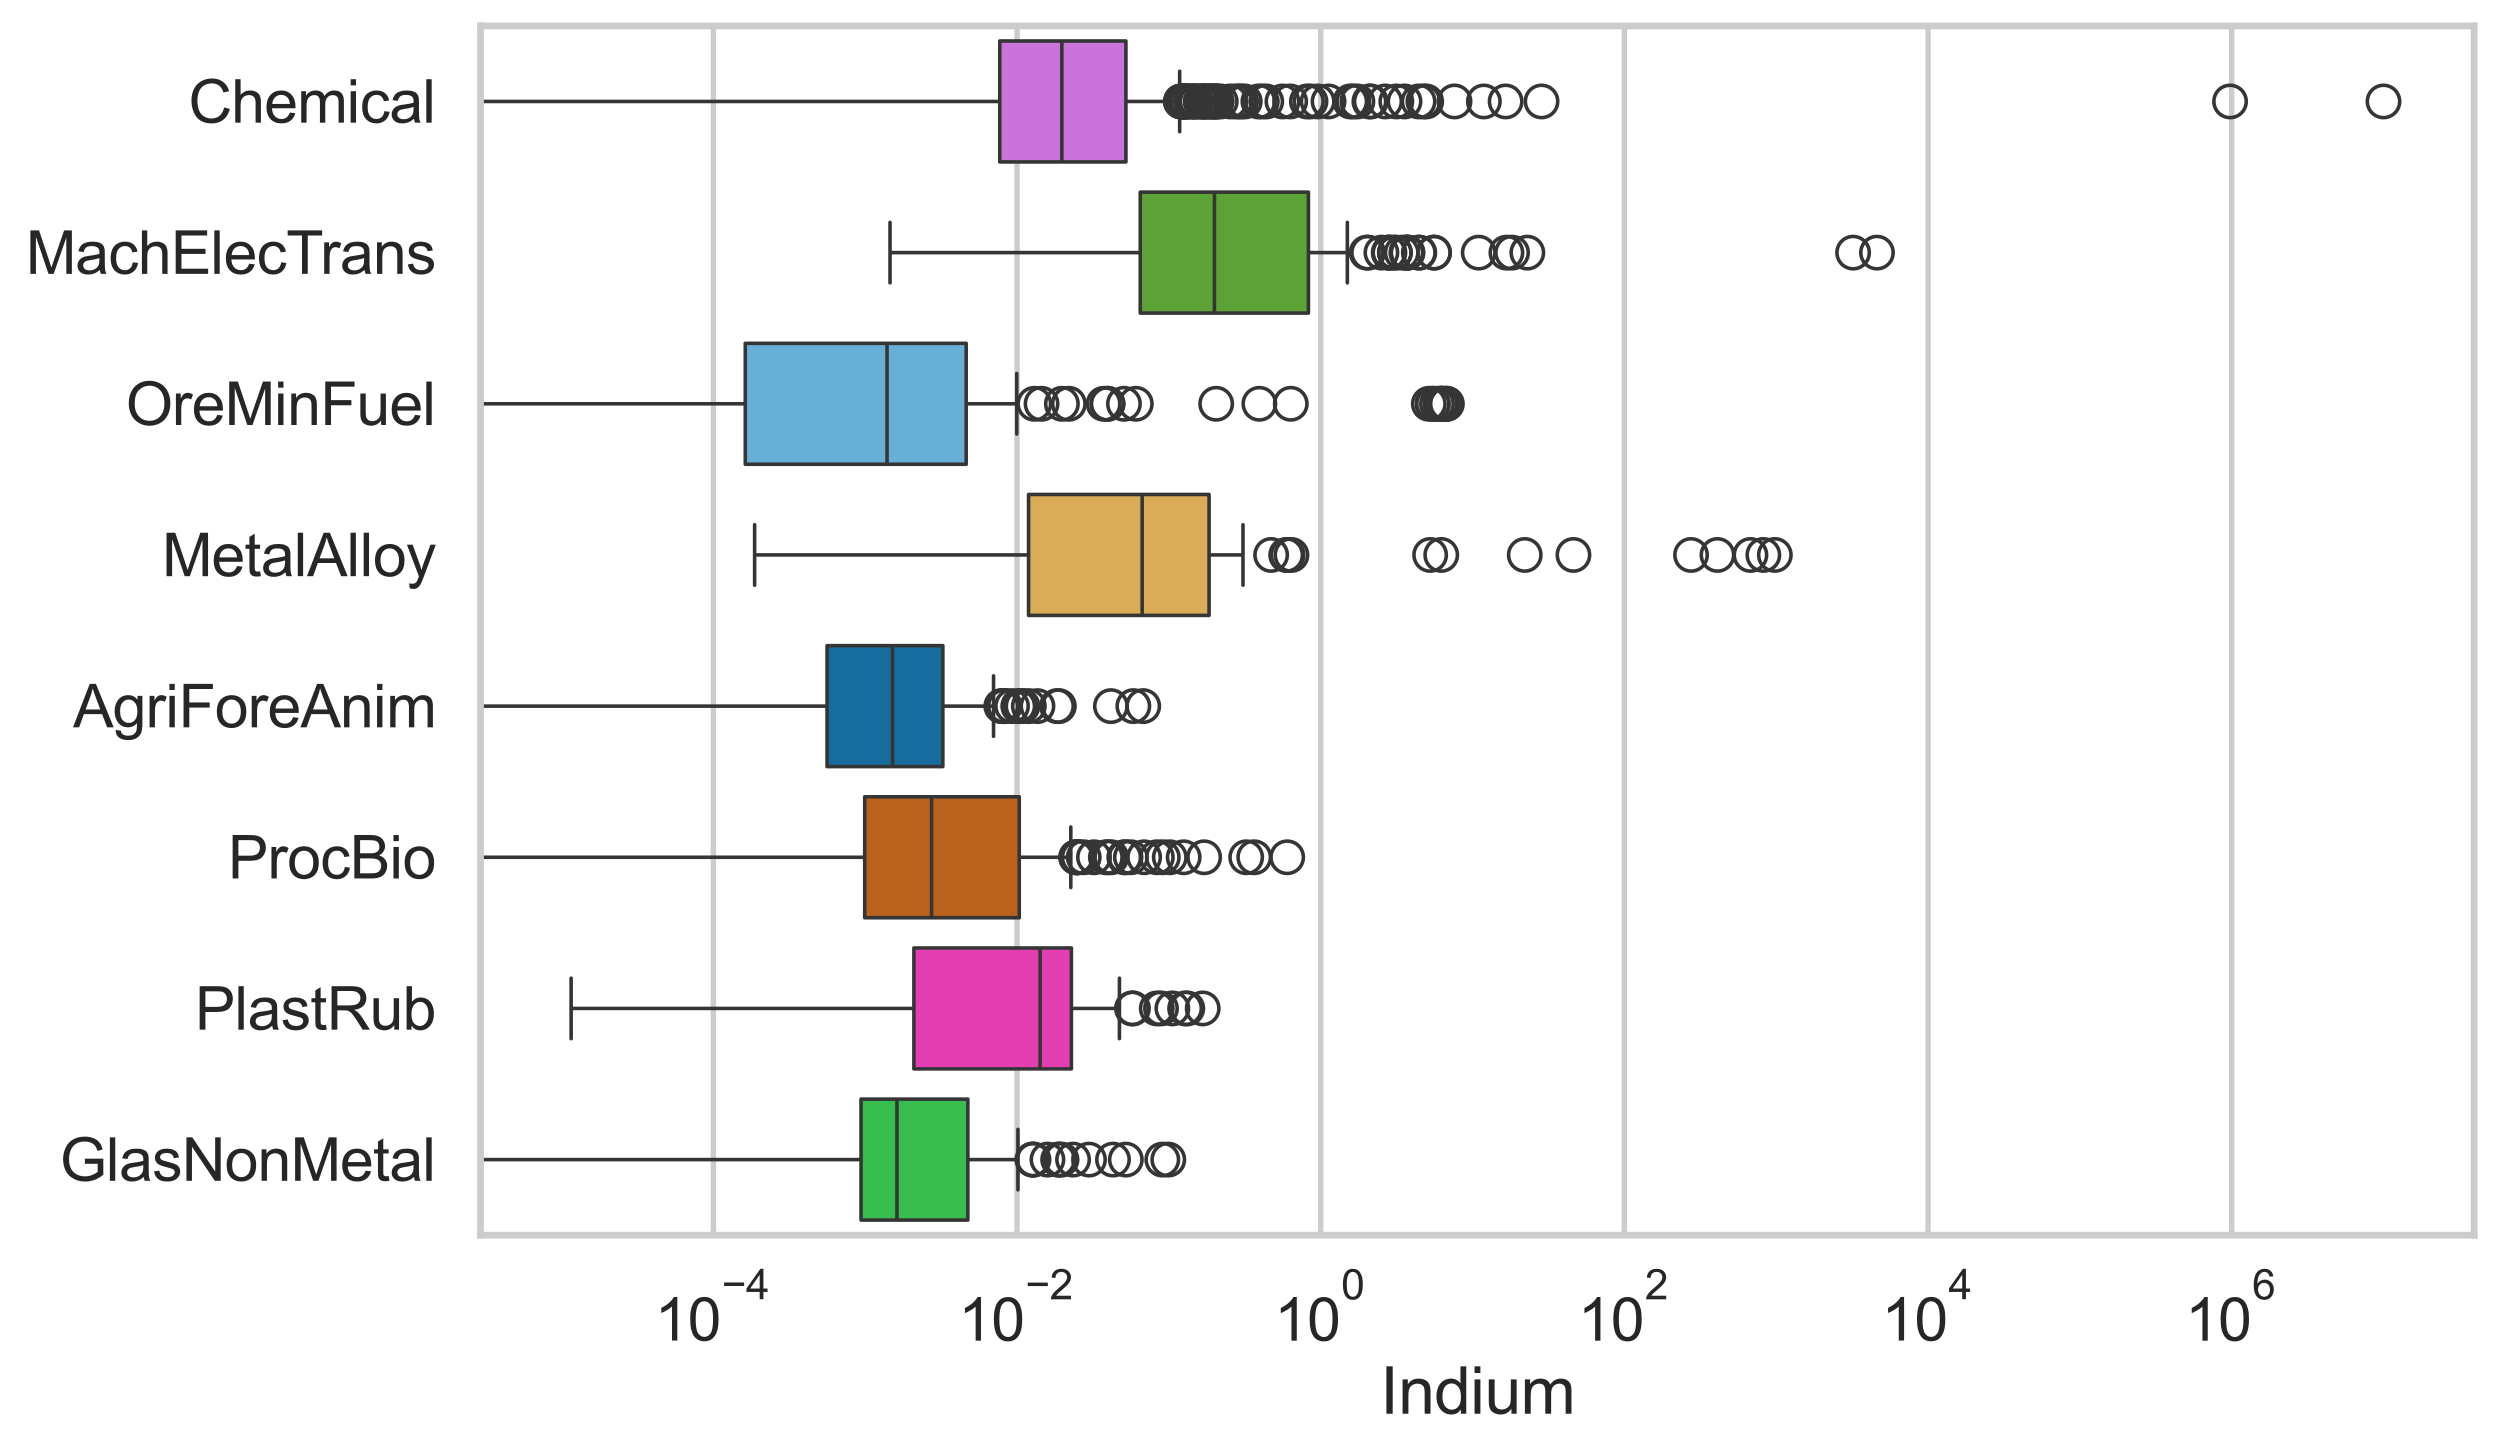 <?xml version="1.0" encoding="utf-8" standalone="no"?>
<!DOCTYPE svg PUBLIC "-//W3C//DTD SVG 1.1//EN"
  "http://www.w3.org/Graphics/SVG/1.1/DTD/svg11.dtd">
<svg xmlns:xlink="http://www.w3.org/1999/xlink" width="695.577pt" height="404.121pt" viewBox="0 0 695.577 404.121" xmlns="http://www.w3.org/2000/svg" version="1.1">
 <defs>
  <style type="text/css">*{stroke-linejoin: round; stroke-linecap: butt}</style>
 </defs>
 <g id="figure_1">
  <g id="patch_1">
   <path d="M 0 404.121 
L 695.577 404.121 
L 695.577 0 
L 0 0 
z
" style="fill: #ffffff"/>
  </g>
  <g id="axes_1">
   <g id="patch_2">
    <path d="M 133.697 343.665 
L 688.377 343.665 
L 688.377 7.2 
L 133.697 7.2 
z
" style="fill: #ffffff"/>
   </g>
   <g id="matplotlib.axis_1">
    <g id="xtick_1">
     <g id="line2d_1">
      <path d="M 198.493 343.665 
L 198.493 7.2 
" clip-path="url(#p3c74c26fa8)" style="fill: none; stroke: #cccccc; stroke-width: 1.5; stroke-linecap: round"/>
     </g>
     <g id="text_1">
      <!-- $\mathdefault{10^{-4}}$ -->
      <g style="fill: #262626" transform="translate(182.158 373.015) scale(0.165 -0.165)">
       <defs>
        <path id="ArialMT-31" d="M 2384 0 
L 1822 0 
L 1822 3584 
Q 1619 3391 1289 3197 
Q 959 3003 697 2906 
L 697 3450 
Q 1169 3672 1522 3987 
Q 1875 4303 2022 4600 
L 2384 4600 
L 2384 0 
z
" transform="scale(0.016)"/>
        <path id="ArialMT-30" d="M 266 2259 
Q 266 3072 433 3567 
Q 600 4063 929 4331 
Q 1259 4600 1759 4600 
Q 2128 4600 2406 4451 
Q 2684 4303 2865 4023 
Q 3047 3744 3150 3342 
Q 3253 2941 3253 2259 
Q 3253 1453 3087 958 
Q 2922 463 2592 192 
Q 2263 -78 1759 -78 
Q 1097 -78 719 397 
Q 266 969 266 2259 
z
M 844 2259 
Q 844 1131 1108 757 
Q 1372 384 1759 384 
Q 2147 384 2411 759 
Q 2675 1134 2675 2259 
Q 2675 3391 2411 3762 
Q 2147 4134 1753 4134 
Q 1366 4134 1134 3806 
Q 844 3388 844 2259 
z
" transform="scale(0.016)"/>
        <path id="ArialMT-2212" d="M 3381 1997 
L 356 1997 
L 356 2522 
L 3381 2522 
L 3381 1997 
z
" transform="scale(0.016)"/>
        <path id="ArialMT-34" d="M 2069 0 
L 2069 1097 
L 81 1097 
L 81 1613 
L 2172 4581 
L 2631 4581 
L 2631 1613 
L 3250 1613 
L 3250 1097 
L 2631 1097 
L 2631 0 
L 2069 0 
z
M 2069 1613 
L 2069 3678 
L 634 1613 
L 2069 1613 
z
" transform="scale(0.016)"/>
       </defs>
       <use xlink:href="#ArialMT-31" transform="translate(0 0.202)"/>
       <use xlink:href="#ArialMT-30" transform="translate(55.615 0.202)"/>
       <use xlink:href="#ArialMT-2212" transform="translate(112.973 69.895) scale(0.7)"/>
       <use xlink:href="#ArialMT-34" transform="translate(153.852 69.895) scale(0.7)"/>
      </g>
     </g>
    </g>
    <g id="xtick_2">
     <g id="line2d_2">
      <path d="M 282.979 343.665 
L 282.979 7.2 
" clip-path="url(#p3c74c26fa8)" style="fill: none; stroke: #cccccc; stroke-width: 1.5; stroke-linecap: round"/>
     </g>
     <g id="text_2">
      <!-- $\mathdefault{10^{-2}}$ -->
      <g style="fill: #262626" transform="translate(266.644 373.18) scale(0.165 -0.165)">
       <defs>
        <path id="ArialMT-32" d="M 3222 541 
L 3222 0 
L 194 0 
Q 188 203 259 391 
Q 375 700 629 1000 
Q 884 1300 1366 1694 
Q 2113 2306 2375 2664 
Q 2638 3022 2638 3341 
Q 2638 3675 2398 3904 
Q 2159 4134 1775 4134 
Q 1369 4134 1125 3890 
Q 881 3647 878 3216 
L 300 3275 
Q 359 3922 746 4261 
Q 1134 4600 1788 4600 
Q 2447 4600 2831 4234 
Q 3216 3869 3216 3328 
Q 3216 3053 3103 2787 
Q 2991 2522 2730 2228 
Q 2469 1934 1863 1422 
Q 1356 997 1212 845 
Q 1069 694 975 541 
L 3222 541 
z
" transform="scale(0.016)"/>
       </defs>
       <use xlink:href="#ArialMT-31" transform="translate(0 0.994)"/>
       <use xlink:href="#ArialMT-30" transform="translate(55.615 0.994)"/>
       <use xlink:href="#ArialMT-2212" transform="translate(112.973 70.688) scale(0.7)"/>
       <use xlink:href="#ArialMT-32" transform="translate(153.852 70.688) scale(0.7)"/>
      </g>
     </g>
    </g>
    <g id="xtick_3">
     <g id="line2d_3">
      <path d="M 367.464 343.665 
L 367.464 7.2 
" clip-path="url(#p3c74c26fa8)" style="fill: none; stroke: #cccccc; stroke-width: 1.5; stroke-linecap: round"/>
     </g>
     <g id="text_3">
      <!-- $\mathdefault{10^{0}}$ -->
      <g style="fill: #262626" transform="translate(354.512 373.18) scale(0.165 -0.165)">
       <use xlink:href="#ArialMT-31" transform="translate(0 0.994)"/>
       <use xlink:href="#ArialMT-30" transform="translate(55.615 0.994)"/>
       <use xlink:href="#ArialMT-30" transform="translate(112.973 70.688) scale(0.7)"/>
      </g>
     </g>
    </g>
    <g id="xtick_4">
     <g id="line2d_4">
      <path d="M 451.95 343.665 
L 451.95 7.2 
" clip-path="url(#p3c74c26fa8)" style="fill: none; stroke: #cccccc; stroke-width: 1.5; stroke-linecap: round"/>
     </g>
     <g id="text_4">
      <!-- $\mathdefault{10^{2}}$ -->
      <g style="fill: #262626" transform="translate(438.997 373.18) scale(0.165 -0.165)">
       <use xlink:href="#ArialMT-31" transform="translate(0 0.994)"/>
       <use xlink:href="#ArialMT-30" transform="translate(55.615 0.994)"/>
       <use xlink:href="#ArialMT-32" transform="translate(112.973 70.688) scale(0.7)"/>
      </g>
     </g>
    </g>
    <g id="xtick_5">
     <g id="line2d_5">
      <path d="M 536.436 343.665 
L 536.436 7.2 
" clip-path="url(#p3c74c26fa8)" style="fill: none; stroke: #cccccc; stroke-width: 1.5; stroke-linecap: round"/>
     </g>
     <g id="text_5">
      <!-- $\mathdefault{10^{4}}$ -->
      <g style="fill: #262626" transform="translate(523.483 373.015) scale(0.165 -0.165)">
       <use xlink:href="#ArialMT-31" transform="translate(0 0.202)"/>
       <use xlink:href="#ArialMT-30" transform="translate(55.615 0.202)"/>
       <use xlink:href="#ArialMT-34" transform="translate(112.973 69.895) scale(0.7)"/>
      </g>
     </g>
    </g>
    <g id="xtick_6">
     <g id="line2d_6">
      <path d="M 620.921 343.665 
L 620.921 7.2 
" clip-path="url(#p3c74c26fa8)" style="fill: none; stroke: #cccccc; stroke-width: 1.5; stroke-linecap: round"/>
     </g>
     <g id="text_6">
      <!-- $\mathdefault{10^{6}}$ -->
      <g style="fill: #262626" transform="translate(607.969 373.18) scale(0.165 -0.165)">
       <defs>
        <path id="ArialMT-36" d="M 3184 3459 
L 2625 3416 
Q 2550 3747 2413 3897 
Q 2184 4138 1850 4138 
Q 1581 4138 1378 3988 
Q 1113 3794 959 3422 
Q 806 3050 800 2363 
Q 1003 2672 1297 2822 
Q 1591 2972 1913 2972 
Q 2475 2972 2870 2558 
Q 3266 2144 3266 1488 
Q 3266 1056 3080 686 
Q 2894 316 2569 119 
Q 2244 -78 1831 -78 
Q 1128 -78 684 439 
Q 241 956 241 2144 
Q 241 3472 731 4075 
Q 1159 4600 1884 4600 
Q 2425 4600 2770 4297 
Q 3116 3994 3184 3459 
z
M 888 1484 
Q 888 1194 1011 928 
Q 1134 663 1356 523 
Q 1578 384 1822 384 
Q 2178 384 2434 671 
Q 2691 959 2691 1453 
Q 2691 1928 2437 2201 
Q 2184 2475 1800 2475 
Q 1419 2475 1153 2201 
Q 888 1928 888 1484 
z
" transform="scale(0.016)"/>
       </defs>
       <use xlink:href="#ArialMT-31" transform="translate(0 0.994)"/>
       <use xlink:href="#ArialMT-30" transform="translate(55.615 0.994)"/>
       <use xlink:href="#ArialMT-36" transform="translate(112.973 70.688) scale(0.7)"/>
      </g>
     </g>
    </g>
    <g id="text_7">
     <!-- Indium -->
     <g style="fill: #262626" transform="translate(384.026 393.344) scale(0.18 -0.18)">
      <defs>
       <path id="ArialMT-49" d="M 597 0 
L 597 4581 
L 1203 4581 
L 1203 0 
L 597 0 
z
" transform="scale(0.016)"/>
       <path id="ArialMT-6e" d="M 422 0 
L 422 3319 
L 928 3319 
L 928 2847 
Q 1294 3394 1984 3394 
Q 2284 3394 2536 3286 
Q 2788 3178 2913 3003 
Q 3038 2828 3088 2588 
Q 3119 2431 3119 2041 
L 3119 0 
L 2556 0 
L 2556 2019 
Q 2556 2363 2490 2533 
Q 2425 2703 2258 2804 
Q 2091 2906 1866 2906 
Q 1506 2906 1245 2678 
Q 984 2450 984 1813 
L 984 0 
L 422 0 
z
" transform="scale(0.016)"/>
       <path id="ArialMT-64" d="M 2575 0 
L 2575 419 
Q 2259 -75 1647 -75 
Q 1250 -75 917 144 
Q 584 363 401 755 
Q 219 1147 219 1656 
Q 219 2153 384 2558 
Q 550 2963 881 3178 
Q 1213 3394 1622 3394 
Q 1922 3394 2156 3267 
Q 2391 3141 2538 2938 
L 2538 4581 
L 3097 4581 
L 3097 0 
L 2575 0 
z
M 797 1656 
Q 797 1019 1065 703 
Q 1334 388 1700 388 
Q 2069 388 2326 689 
Q 2584 991 2584 1609 
Q 2584 2291 2321 2609 
Q 2059 2928 1675 2928 
Q 1300 2928 1048 2622 
Q 797 2316 797 1656 
z
" transform="scale(0.016)"/>
       <path id="ArialMT-69" d="M 425 3934 
L 425 4581 
L 988 4581 
L 988 3934 
L 425 3934 
z
M 425 0 
L 425 3319 
L 988 3319 
L 988 0 
L 425 0 
z
" transform="scale(0.016)"/>
       <path id="ArialMT-75" d="M 2597 0 
L 2597 488 
Q 2209 -75 1544 -75 
Q 1250 -75 995 37 
Q 741 150 617 320 
Q 494 491 444 738 
Q 409 903 409 1263 
L 409 3319 
L 972 3319 
L 972 1478 
Q 972 1038 1006 884 
Q 1059 663 1231 536 
Q 1403 409 1656 409 
Q 1909 409 2131 539 
Q 2353 669 2445 892 
Q 2538 1116 2538 1541 
L 2538 3319 
L 3100 3319 
L 3100 0 
L 2597 0 
z
" transform="scale(0.016)"/>
       <path id="ArialMT-6d" d="M 422 0 
L 422 3319 
L 925 3319 
L 925 2853 
Q 1081 3097 1340 3245 
Q 1600 3394 1931 3394 
Q 2300 3394 2536 3241 
Q 2772 3088 2869 2813 
Q 3263 3394 3894 3394 
Q 4388 3394 4653 3120 
Q 4919 2847 4919 2278 
L 4919 0 
L 4359 0 
L 4359 2091 
Q 4359 2428 4304 2576 
Q 4250 2725 4106 2815 
Q 3963 2906 3769 2906 
Q 3419 2906 3187 2673 
Q 2956 2441 2956 1928 
L 2956 0 
L 2394 0 
L 2394 2156 
Q 2394 2531 2256 2718 
Q 2119 2906 1806 2906 
Q 1569 2906 1367 2781 
Q 1166 2656 1075 2415 
Q 984 2175 984 1722 
L 984 0 
L 422 0 
z
" transform="scale(0.016)"/>
      </defs>
      <use xlink:href="#ArialMT-49"/>
      <use xlink:href="#ArialMT-6e" transform="translate(27.783 0)"/>
      <use xlink:href="#ArialMT-64" transform="translate(83.398 0)"/>
      <use xlink:href="#ArialMT-69" transform="translate(139.014 0)"/>
      <use xlink:href="#ArialMT-75" transform="translate(161.23 0)"/>
      <use xlink:href="#ArialMT-6d" transform="translate(216.846 0)"/>
     </g>
    </g>
   </g>
   <g id="matplotlib.axis_2">
    <g id="ytick_1">
     <g id="text_8">
      <!-- Chemical -->
      <g style="fill: #262626" transform="translate(52.428 34.134) scale(0.165 -0.165)">
       <defs>
        <path id="ArialMT-43" d="M 3763 1606 
L 4369 1453 
Q 4178 706 3683 314 
Q 3188 -78 2472 -78 
Q 1731 -78 1267 223 
Q 803 525 561 1097 
Q 319 1669 319 2325 
Q 319 3041 592 3573 
Q 866 4106 1370 4382 
Q 1875 4659 2481 4659 
Q 3169 4659 3637 4309 
Q 4106 3959 4291 3325 
L 3694 3184 
Q 3534 3684 3231 3912 
Q 2928 4141 2469 4141 
Q 1941 4141 1586 3887 
Q 1231 3634 1087 3207 
Q 944 2781 944 2328 
Q 944 1744 1114 1308 
Q 1284 872 1643 656 
Q 2003 441 2422 441 
Q 2931 441 3284 734 
Q 3638 1028 3763 1606 
z
" transform="scale(0.016)"/>
        <path id="ArialMT-68" d="M 422 0 
L 422 4581 
L 984 4581 
L 984 2938 
Q 1378 3394 1978 3394 
Q 2347 3394 2619 3248 
Q 2891 3103 3008 2847 
Q 3125 2591 3125 2103 
L 3125 0 
L 2563 0 
L 2563 2103 
Q 2563 2525 2380 2717 
Q 2197 2909 1863 2909 
Q 1613 2909 1392 2779 
Q 1172 2650 1078 2428 
Q 984 2206 984 1816 
L 984 0 
L 422 0 
z
" transform="scale(0.016)"/>
        <path id="ArialMT-65" d="M 2694 1069 
L 3275 997 
Q 3138 488 2766 206 
Q 2394 -75 1816 -75 
Q 1088 -75 661 373 
Q 234 822 234 1631 
Q 234 2469 665 2931 
Q 1097 3394 1784 3394 
Q 2450 3394 2872 2941 
Q 3294 2488 3294 1666 
Q 3294 1616 3291 1516 
L 816 1516 
Q 847 969 1125 678 
Q 1403 388 1819 388 
Q 2128 388 2347 550 
Q 2566 713 2694 1069 
z
M 847 1978 
L 2700 1978 
Q 2663 2397 2488 2606 
Q 2219 2931 1791 2931 
Q 1403 2931 1139 2672 
Q 875 2413 847 1978 
z
" transform="scale(0.016)"/>
        <path id="ArialMT-63" d="M 2588 1216 
L 3141 1144 
Q 3050 572 2676 248 
Q 2303 -75 1759 -75 
Q 1078 -75 664 370 
Q 250 816 250 1647 
Q 250 2184 428 2587 
Q 606 2991 970 3192 
Q 1334 3394 1763 3394 
Q 2303 3394 2647 3120 
Q 2991 2847 3088 2344 
L 2541 2259 
Q 2463 2594 2264 2762 
Q 2066 2931 1784 2931 
Q 1359 2931 1093 2626 
Q 828 2322 828 1663 
Q 828 994 1084 691 
Q 1341 388 1753 388 
Q 2084 388 2306 591 
Q 2528 794 2588 1216 
z
" transform="scale(0.016)"/>
        <path id="ArialMT-61" d="M 2588 409 
Q 2275 144 1986 34 
Q 1697 -75 1366 -75 
Q 819 -75 525 192 
Q 231 459 231 875 
Q 231 1119 342 1320 
Q 453 1522 633 1644 
Q 813 1766 1038 1828 
Q 1203 1872 1538 1913 
Q 2219 1994 2541 2106 
Q 2544 2222 2544 2253 
Q 2544 2597 2384 2738 
Q 2169 2928 1744 2928 
Q 1347 2928 1158 2789 
Q 969 2650 878 2297 
L 328 2372 
Q 403 2725 575 2942 
Q 747 3159 1072 3276 
Q 1397 3394 1825 3394 
Q 2250 3394 2515 3294 
Q 2781 3194 2906 3042 
Q 3031 2891 3081 2659 
Q 3109 2516 3109 2141 
L 3109 1391 
Q 3109 606 3145 398 
Q 3181 191 3288 0 
L 2700 0 
Q 2613 175 2588 409 
z
M 2541 1666 
Q 2234 1541 1622 1453 
Q 1275 1403 1131 1340 
Q 988 1278 909 1158 
Q 831 1038 831 891 
Q 831 666 1001 516 
Q 1172 366 1500 366 
Q 1825 366 2078 508 
Q 2331 650 2450 897 
Q 2541 1088 2541 1459 
L 2541 1666 
z
" transform="scale(0.016)"/>
        <path id="ArialMT-6c" d="M 409 0 
L 409 4581 
L 972 4581 
L 972 0 
L 409 0 
z
" transform="scale(0.016)"/>
       </defs>
       <use xlink:href="#ArialMT-43"/>
       <use xlink:href="#ArialMT-68" transform="translate(72.217 0)"/>
       <use xlink:href="#ArialMT-65" transform="translate(127.832 0)"/>
       <use xlink:href="#ArialMT-6d" transform="translate(183.447 0)"/>
       <use xlink:href="#ArialMT-69" transform="translate(266.748 0)"/>
       <use xlink:href="#ArialMT-63" transform="translate(288.965 0)"/>
       <use xlink:href="#ArialMT-61" transform="translate(338.965 0)"/>
       <use xlink:href="#ArialMT-6c" transform="translate(394.58 0)"/>
      </g>
     </g>
    </g>
    <g id="ytick_2">
     <g id="text_9">
      <!-- MachElecTrans -->
      <g style="fill: #262626" transform="translate(7.2 76.192) scale(0.165 -0.165)">
       <defs>
        <path id="ArialMT-4d" d="M 475 0 
L 475 4581 
L 1388 4581 
L 2472 1338 
Q 2622 884 2691 659 
Q 2769 909 2934 1394 
L 4031 4581 
L 4847 4581 
L 4847 0 
L 4263 0 
L 4263 3834 
L 2931 0 
L 2384 0 
L 1059 3900 
L 1059 0 
L 475 0 
z
" transform="scale(0.016)"/>
        <path id="ArialMT-45" d="M 506 0 
L 506 4581 
L 3819 4581 
L 3819 4041 
L 1113 4041 
L 1113 2638 
L 3647 2638 
L 3647 2100 
L 1113 2100 
L 1113 541 
L 3925 541 
L 3925 0 
L 506 0 
z
" transform="scale(0.016)"/>
        <path id="ArialMT-54" d="M 1659 0 
L 1659 4041 
L 150 4041 
L 150 4581 
L 3781 4581 
L 3781 4041 
L 2266 4041 
L 2266 0 
L 1659 0 
z
" transform="scale(0.016)"/>
        <path id="ArialMT-72" d="M 416 0 
L 416 3319 
L 922 3319 
L 922 2816 
Q 1116 3169 1280 3281 
Q 1444 3394 1641 3394 
Q 1925 3394 2219 3213 
L 2025 2691 
Q 1819 2813 1613 2813 
Q 1428 2813 1281 2702 
Q 1134 2591 1072 2394 
Q 978 2094 978 1738 
L 978 0 
L 416 0 
z
" transform="scale(0.016)"/>
        <path id="ArialMT-73" d="M 197 991 
L 753 1078 
Q 800 744 1014 566 
Q 1228 388 1613 388 
Q 2000 388 2187 545 
Q 2375 703 2375 916 
Q 2375 1106 2209 1216 
Q 2094 1291 1634 1406 
Q 1016 1563 777 1677 
Q 538 1791 414 1992 
Q 291 2194 291 2438 
Q 291 2659 392 2848 
Q 494 3038 669 3163 
Q 800 3259 1026 3326 
Q 1253 3394 1513 3394 
Q 1903 3394 2198 3281 
Q 2494 3169 2634 2976 
Q 2775 2784 2828 2463 
L 2278 2388 
Q 2241 2644 2061 2787 
Q 1881 2931 1553 2931 
Q 1166 2931 1000 2803 
Q 834 2675 834 2503 
Q 834 2394 903 2306 
Q 972 2216 1119 2156 
Q 1203 2125 1616 2013 
Q 2213 1853 2448 1751 
Q 2684 1650 2818 1456 
Q 2953 1263 2953 975 
Q 2953 694 2789 445 
Q 2625 197 2315 61 
Q 2006 -75 1616 -75 
Q 969 -75 630 194 
Q 291 463 197 991 
z
" transform="scale(0.016)"/>
       </defs>
       <use xlink:href="#ArialMT-4d"/>
       <use xlink:href="#ArialMT-61" transform="translate(83.301 0)"/>
       <use xlink:href="#ArialMT-63" transform="translate(138.916 0)"/>
       <use xlink:href="#ArialMT-68" transform="translate(188.916 0)"/>
       <use xlink:href="#ArialMT-45" transform="translate(244.531 0)"/>
       <use xlink:href="#ArialMT-6c" transform="translate(311.23 0)"/>
       <use xlink:href="#ArialMT-65" transform="translate(333.447 0)"/>
       <use xlink:href="#ArialMT-63" transform="translate(389.062 0)"/>
       <use xlink:href="#ArialMT-54" transform="translate(439.062 0)"/>
       <use xlink:href="#ArialMT-72" transform="translate(496.396 0)"/>
       <use xlink:href="#ArialMT-61" transform="translate(529.697 0)"/>
       <use xlink:href="#ArialMT-6e" transform="translate(585.312 0)"/>
       <use xlink:href="#ArialMT-73" transform="translate(640.928 0)"/>
      </g>
     </g>
    </g>
    <g id="ytick_3">
     <g id="text_10">
      <!-- OreMinFuel -->
      <g style="fill: #262626" transform="translate(35.013 118.25) scale(0.165 -0.165)">
       <defs>
        <path id="ArialMT-4f" d="M 309 2231 
Q 309 3372 921 4017 
Q 1534 4663 2503 4663 
Q 3138 4663 3647 4359 
Q 4156 4056 4423 3514 
Q 4691 2972 4691 2284 
Q 4691 1588 4409 1038 
Q 4128 488 3612 205 
Q 3097 -78 2500 -78 
Q 1853 -78 1343 234 
Q 834 547 571 1087 
Q 309 1628 309 2231 
z
M 934 2222 
Q 934 1394 1379 917 
Q 1825 441 2497 441 
Q 3181 441 3623 922 
Q 4066 1403 4066 2288 
Q 4066 2847 3877 3264 
Q 3688 3681 3323 3911 
Q 2959 4141 2506 4141 
Q 1863 4141 1398 3698 
Q 934 3256 934 2222 
z
" transform="scale(0.016)"/>
        <path id="ArialMT-46" d="M 525 0 
L 525 4581 
L 3616 4581 
L 3616 4041 
L 1131 4041 
L 1131 2622 
L 3281 2622 
L 3281 2081 
L 1131 2081 
L 1131 0 
L 525 0 
z
" transform="scale(0.016)"/>
       </defs>
       <use xlink:href="#ArialMT-4f"/>
       <use xlink:href="#ArialMT-72" transform="translate(77.783 0)"/>
       <use xlink:href="#ArialMT-65" transform="translate(111.084 0)"/>
       <use xlink:href="#ArialMT-4d" transform="translate(166.699 0)"/>
       <use xlink:href="#ArialMT-69" transform="translate(250 0)"/>
       <use xlink:href="#ArialMT-6e" transform="translate(272.217 0)"/>
       <use xlink:href="#ArialMT-46" transform="translate(327.832 0)"/>
       <use xlink:href="#ArialMT-75" transform="translate(388.916 0)"/>
       <use xlink:href="#ArialMT-65" transform="translate(444.531 0)"/>
       <use xlink:href="#ArialMT-6c" transform="translate(500.146 0)"/>
      </g>
     </g>
    </g>
    <g id="ytick_4">
     <g id="text_11">
      <!-- MetalAlloy -->
      <g style="fill: #262626" transform="translate(45.088 160.308) scale(0.165 -0.165)">
       <defs>
        <path id="ArialMT-74" d="M 1650 503 
L 1731 6 
Q 1494 -44 1306 -44 
Q 1000 -44 831 53 
Q 663 150 594 308 
Q 525 466 525 972 
L 525 2881 
L 113 2881 
L 113 3319 
L 525 3319 
L 525 4141 
L 1084 4478 
L 1084 3319 
L 1650 3319 
L 1650 2881 
L 1084 2881 
L 1084 941 
Q 1084 700 1114 631 
Q 1144 563 1211 522 
Q 1278 481 1403 481 
Q 1497 481 1650 503 
z
" transform="scale(0.016)"/>
        <path id="ArialMT-41" d="M -9 0 
L 1750 4581 
L 2403 4581 
L 4278 0 
L 3588 0 
L 3053 1388 
L 1138 1388 
L 634 0 
L -9 0 
z
M 1313 1881 
L 2866 1881 
L 2388 3150 
Q 2169 3728 2063 4100 
Q 1975 3659 1816 3225 
L 1313 1881 
z
" transform="scale(0.016)"/>
        <path id="ArialMT-6f" d="M 213 1659 
Q 213 2581 725 3025 
Q 1153 3394 1769 3394 
Q 2453 3394 2887 2945 
Q 3322 2497 3322 1706 
Q 3322 1066 3130 698 
Q 2938 331 2570 128 
Q 2203 -75 1769 -75 
Q 1072 -75 642 372 
Q 213 819 213 1659 
z
M 791 1659 
Q 791 1022 1069 705 
Q 1347 388 1769 388 
Q 2188 388 2466 706 
Q 2744 1025 2744 1678 
Q 2744 2294 2464 2611 
Q 2184 2928 1769 2928 
Q 1347 2928 1069 2612 
Q 791 2297 791 1659 
z
" transform="scale(0.016)"/>
        <path id="ArialMT-79" d="M 397 -1278 
L 334 -750 
Q 519 -800 656 -800 
Q 844 -800 956 -737 
Q 1069 -675 1141 -563 
Q 1194 -478 1313 -144 
Q 1328 -97 1363 -6 
L 103 3319 
L 709 3319 
L 1400 1397 
Q 1534 1031 1641 628 
Q 1738 1016 1872 1384 
L 2581 3319 
L 3144 3319 
L 1881 -56 
Q 1678 -603 1566 -809 
Q 1416 -1088 1222 -1217 
Q 1028 -1347 759 -1347 
Q 597 -1347 397 -1278 
z
" transform="scale(0.016)"/>
       </defs>
       <use xlink:href="#ArialMT-4d"/>
       <use xlink:href="#ArialMT-65" transform="translate(83.301 0)"/>
       <use xlink:href="#ArialMT-74" transform="translate(138.916 0)"/>
       <use xlink:href="#ArialMT-61" transform="translate(166.699 0)"/>
       <use xlink:href="#ArialMT-6c" transform="translate(222.314 0)"/>
       <use xlink:href="#ArialMT-41" transform="translate(244.531 0)"/>
       <use xlink:href="#ArialMT-6c" transform="translate(311.23 0)"/>
       <use xlink:href="#ArialMT-6c" transform="translate(333.447 0)"/>
       <use xlink:href="#ArialMT-6f" transform="translate(355.664 0)"/>
       <use xlink:href="#ArialMT-79" transform="translate(411.279 0)"/>
      </g>
     </g>
    </g>
    <g id="ytick_5">
     <g id="text_12">
      <!-- AgriForeAnim -->
      <g style="fill: #262626" transform="translate(20.341 202.366) scale(0.165 -0.165)">
       <defs>
        <path id="ArialMT-67" d="M 319 -275 
L 866 -356 
Q 900 -609 1056 -725 
Q 1266 -881 1628 -881 
Q 2019 -881 2231 -725 
Q 2444 -569 2519 -288 
Q 2563 -116 2559 434 
Q 2191 0 1641 0 
Q 956 0 581 494 
Q 206 988 206 1678 
Q 206 2153 378 2554 
Q 550 2956 876 3175 
Q 1203 3394 1644 3394 
Q 2231 3394 2613 2919 
L 2613 3319 
L 3131 3319 
L 3131 450 
Q 3131 -325 2973 -648 
Q 2816 -972 2473 -1159 
Q 2131 -1347 1631 -1347 
Q 1038 -1347 672 -1080 
Q 306 -813 319 -275 
z
M 784 1719 
Q 784 1066 1043 766 
Q 1303 466 1694 466 
Q 2081 466 2343 764 
Q 2606 1063 2606 1700 
Q 2606 2309 2336 2618 
Q 2066 2928 1684 2928 
Q 1309 2928 1046 2623 
Q 784 2319 784 1719 
z
" transform="scale(0.016)"/>
       </defs>
       <use xlink:href="#ArialMT-41"/>
       <use xlink:href="#ArialMT-67" transform="translate(66.699 0)"/>
       <use xlink:href="#ArialMT-72" transform="translate(122.314 0)"/>
       <use xlink:href="#ArialMT-69" transform="translate(155.615 0)"/>
       <use xlink:href="#ArialMT-46" transform="translate(177.832 0)"/>
       <use xlink:href="#ArialMT-6f" transform="translate(238.916 0)"/>
       <use xlink:href="#ArialMT-72" transform="translate(294.531 0)"/>
       <use xlink:href="#ArialMT-65" transform="translate(327.832 0)"/>
       <use xlink:href="#ArialMT-41" transform="translate(383.447 0)"/>
       <use xlink:href="#ArialMT-6e" transform="translate(450.146 0)"/>
       <use xlink:href="#ArialMT-69" transform="translate(505.762 0)"/>
       <use xlink:href="#ArialMT-6d" transform="translate(527.979 0)"/>
      </g>
     </g>
    </g>
    <g id="ytick_6">
     <g id="text_13">
      <!-- ProcBio -->
      <g style="fill: #262626" transform="translate(63.424 244.425) scale(0.165 -0.165)">
       <defs>
        <path id="ArialMT-50" d="M 494 0 
L 494 4581 
L 2222 4581 
Q 2678 4581 2919 4538 
Q 3256 4481 3484 4323 
Q 3713 4166 3852 3881 
Q 3991 3597 3991 3256 
Q 3991 2672 3619 2267 
Q 3247 1863 2275 1863 
L 1100 1863 
L 1100 0 
L 494 0 
z
M 1100 2403 
L 2284 2403 
Q 2872 2403 3119 2622 
Q 3366 2841 3366 3238 
Q 3366 3525 3220 3729 
Q 3075 3934 2838 4000 
Q 2684 4041 2272 4041 
L 1100 4041 
L 1100 2403 
z
" transform="scale(0.016)"/>
        <path id="ArialMT-42" d="M 469 0 
L 469 4581 
L 2188 4581 
Q 2713 4581 3030 4442 
Q 3347 4303 3526 4014 
Q 3706 3725 3706 3409 
Q 3706 3116 3547 2856 
Q 3388 2597 3066 2438 
Q 3481 2316 3704 2022 
Q 3928 1728 3928 1328 
Q 3928 1006 3792 729 
Q 3656 453 3456 303 
Q 3256 153 2954 76 
Q 2653 0 2216 0 
L 469 0 
z
M 1075 2656 
L 2066 2656 
Q 2469 2656 2644 2709 
Q 2875 2778 2992 2937 
Q 3109 3097 3109 3338 
Q 3109 3566 3000 3739 
Q 2891 3913 2687 3977 
Q 2484 4041 1991 4041 
L 1075 4041 
L 1075 2656 
z
M 1075 541 
L 2216 541 
Q 2509 541 2628 563 
Q 2838 600 2978 687 
Q 3119 775 3209 942 
Q 3300 1109 3300 1328 
Q 3300 1584 3169 1773 
Q 3038 1963 2805 2039 
Q 2572 2116 2134 2116 
L 1075 2116 
L 1075 541 
z
" transform="scale(0.016)"/>
       </defs>
       <use xlink:href="#ArialMT-50"/>
       <use xlink:href="#ArialMT-72" transform="translate(66.699 0)"/>
       <use xlink:href="#ArialMT-6f" transform="translate(100 0)"/>
       <use xlink:href="#ArialMT-63" transform="translate(155.615 0)"/>
       <use xlink:href="#ArialMT-42" transform="translate(205.615 0)"/>
       <use xlink:href="#ArialMT-69" transform="translate(272.314 0)"/>
       <use xlink:href="#ArialMT-6f" transform="translate(294.531 0)"/>
      </g>
     </g>
    </g>
    <g id="ytick_7">
     <g id="text_14">
      <!-- PlastRub -->
      <g style="fill: #262626" transform="translate(54.248 286.483) scale(0.165 -0.165)">
       <defs>
        <path id="ArialMT-52" d="M 503 0 
L 503 4581 
L 2534 4581 
Q 3147 4581 3465 4457 
Q 3784 4334 3975 4021 
Q 4166 3709 4166 3331 
Q 4166 2844 3850 2509 
Q 3534 2175 2875 2084 
Q 3116 1969 3241 1856 
Q 3506 1613 3744 1247 
L 4541 0 
L 3778 0 
L 3172 953 
Q 2906 1366 2734 1584 
Q 2563 1803 2427 1890 
Q 2291 1978 2150 2013 
Q 2047 2034 1813 2034 
L 1109 2034 
L 1109 0 
L 503 0 
z
M 1109 2559 
L 2413 2559 
Q 2828 2559 3062 2645 
Q 3297 2731 3419 2920 
Q 3541 3109 3541 3331 
Q 3541 3656 3305 3865 
Q 3069 4075 2559 4075 
L 1109 4075 
L 1109 2559 
z
" transform="scale(0.016)"/>
        <path id="ArialMT-62" d="M 941 0 
L 419 0 
L 419 4581 
L 981 4581 
L 981 2947 
Q 1338 3394 1891 3394 
Q 2197 3394 2470 3270 
Q 2744 3147 2920 2923 
Q 3097 2700 3197 2384 
Q 3297 2069 3297 1709 
Q 3297 856 2875 390 
Q 2453 -75 1863 -75 
Q 1275 -75 941 416 
L 941 0 
z
M 934 1684 
Q 934 1088 1097 822 
Q 1363 388 1816 388 
Q 2184 388 2453 708 
Q 2722 1028 2722 1663 
Q 2722 2313 2464 2622 
Q 2206 2931 1841 2931 
Q 1472 2931 1203 2611 
Q 934 2291 934 1684 
z
" transform="scale(0.016)"/>
       </defs>
       <use xlink:href="#ArialMT-50"/>
       <use xlink:href="#ArialMT-6c" transform="translate(66.699 0)"/>
       <use xlink:href="#ArialMT-61" transform="translate(88.916 0)"/>
       <use xlink:href="#ArialMT-73" transform="translate(144.531 0)"/>
       <use xlink:href="#ArialMT-74" transform="translate(194.531 0)"/>
       <use xlink:href="#ArialMT-52" transform="translate(222.314 0)"/>
       <use xlink:href="#ArialMT-75" transform="translate(294.531 0)"/>
       <use xlink:href="#ArialMT-62" transform="translate(350.146 0)"/>
      </g>
     </g>
    </g>
    <g id="ytick_8">
     <g id="text_15">
      <!-- GlasNonMetal -->
      <g style="fill: #262626" transform="translate(16.659 328.541) scale(0.165 -0.165)">
       <defs>
        <path id="ArialMT-47" d="M 2638 1797 
L 2638 2334 
L 4578 2338 
L 4578 638 
Q 4131 281 3656 101 
Q 3181 -78 2681 -78 
Q 2006 -78 1454 211 
Q 903 500 622 1047 
Q 341 1594 341 2269 
Q 341 2938 620 3517 
Q 900 4097 1425 4378 
Q 1950 4659 2634 4659 
Q 3131 4659 3532 4498 
Q 3934 4338 4162 4050 
Q 4391 3763 4509 3300 
L 3963 3150 
Q 3859 3500 3706 3700 
Q 3553 3900 3268 4020 
Q 2984 4141 2638 4141 
Q 2222 4141 1919 4014 
Q 1616 3888 1430 3681 
Q 1244 3475 1141 3228 
Q 966 2803 966 2306 
Q 966 1694 1177 1281 
Q 1388 869 1791 669 
Q 2194 469 2647 469 
Q 3041 469 3416 620 
Q 3791 772 3984 944 
L 3984 1797 
L 2638 1797 
z
" transform="scale(0.016)"/>
        <path id="ArialMT-4e" d="M 488 0 
L 488 4581 
L 1109 4581 
L 3516 984 
L 3516 4581 
L 4097 4581 
L 4097 0 
L 3475 0 
L 1069 3600 
L 1069 0 
L 488 0 
z
" transform="scale(0.016)"/>
       </defs>
       <use xlink:href="#ArialMT-47"/>
       <use xlink:href="#ArialMT-6c" transform="translate(77.783 0)"/>
       <use xlink:href="#ArialMT-61" transform="translate(100 0)"/>
       <use xlink:href="#ArialMT-73" transform="translate(155.615 0)"/>
       <use xlink:href="#ArialMT-4e" transform="translate(205.615 0)"/>
       <use xlink:href="#ArialMT-6f" transform="translate(277.832 0)"/>
       <use xlink:href="#ArialMT-6e" transform="translate(333.447 0)"/>
       <use xlink:href="#ArialMT-4d" transform="translate(389.062 0)"/>
       <use xlink:href="#ArialMT-65" transform="translate(472.363 0)"/>
       <use xlink:href="#ArialMT-74" transform="translate(527.979 0)"/>
       <use xlink:href="#ArialMT-61" transform="translate(555.762 0)"/>
       <use xlink:href="#ArialMT-6c" transform="translate(611.377 0)"/>
      </g>
     </g>
    </g>
   </g>
   <g id="patch_3">
    <path d="M 278.166 11.406 
L 278.166 45.052 
L 313.262 45.052 
L 313.262 11.406 
L 278.166 11.406 
z
" clip-path="url(#p3c74c26fa8)" style="fill: #ca74db; stroke: #353535; stroke-linejoin: miter"/>
   </g>
   <g id="line2d_7">
    <path d="M 278.166 28.229 
L -1 28.229 
" clip-path="url(#p3c74c26fa8)" style="fill: none; stroke: #353535"/>
   </g>
   <g id="line2d_8">
    <path d="M 313.262 28.229 
L 328.219 28.229 
" clip-path="url(#p3c74c26fa8)" style="fill: none; stroke: #353535"/>
   </g>
   <g id="line2d_9">
    <path clip-path="url(#p3c74c26fa8)" style="fill: none; stroke: #353535; stroke-linecap: round"/>
   </g>
   <g id="line2d_10">
    <path d="M 328.219 19.817 
L 328.219 36.641 
" clip-path="url(#p3c74c26fa8)" style="fill: none; stroke: #353535; stroke-linecap: round"/>
   </g>
   <g id="line2d_11">
    <defs>
     <path id="mf4f0e39322" d="M 0 4.5 
C 1.193 4.5 2.338 4.026 3.182 3.182 
C 4.026 2.338 4.5 1.193 4.5 0 
C 4.5 -1.193 4.026 -2.338 3.182 -3.182 
C 2.338 -4.026 1.193 -4.5 0 -4.5 
C -1.193 -4.5 -2.338 -4.026 -3.182 -3.182 
C -4.026 -2.338 -4.5 -1.193 -4.5 0 
C -4.5 1.193 -4.026 2.338 -3.182 3.182 
C -2.338 4.026 -1.193 4.5 0 4.5 
z
" style="stroke: #353535"/>
    </defs>
    <g clip-path="url(#p3c74c26fa8)">
     <use xlink:href="#mf4f0e39322" x="328.714" y="28.229" style="fill-opacity: 0; stroke: #353535"/>
     <use xlink:href="#mf4f0e39322" x="366.612" y="28.229" style="fill-opacity: 0; stroke: #353535"/>
     <use xlink:href="#mf4f0e39322" x="328.539" y="28.229" style="fill-opacity: 0; stroke: #353535"/>
     <use xlink:href="#mf4f0e39322" x="338.469" y="28.229" style="fill-opacity: 0; stroke: #353535"/>
     <use xlink:href="#mf4f0e39322" x="329.376" y="28.229" style="fill-opacity: 0; stroke: #353535"/>
     <use xlink:href="#mf4f0e39322" x="336.809" y="28.229" style="fill-opacity: 0; stroke: #353535"/>
     <use xlink:href="#mf4f0e39322" x="381.39" y="28.229" style="fill-opacity: 0; stroke: #353535"/>
     <use xlink:href="#mf4f0e39322" x="356.821" y="28.229" style="fill-opacity: 0; stroke: #353535"/>
     <use xlink:href="#mf4f0e39322" x="351.073" y="28.229" style="fill-opacity: 0; stroke: #353535"/>
     <use xlink:href="#mf4f0e39322" x="334.782" y="28.229" style="fill-opacity: 0; stroke: #353535"/>
     <use xlink:href="#mf4f0e39322" x="334.348" y="28.229" style="fill-opacity: 0; stroke: #353535"/>
     <use xlink:href="#mf4f0e39322" x="329.389" y="28.229" style="fill-opacity: 0; stroke: #353535"/>
     <use xlink:href="#mf4f0e39322" x="363.624" y="28.229" style="fill-opacity: 0; stroke: #353535"/>
     <use xlink:href="#mf4f0e39322" x="331.381" y="28.229" style="fill-opacity: 0; stroke: #353535"/>
     <use xlink:href="#mf4f0e39322" x="330.423" y="28.229" style="fill-opacity: 0; stroke: #353535"/>
     <use xlink:href="#mf4f0e39322" x="344.659" y="28.229" style="fill-opacity: 0; stroke: #353535"/>
     <use xlink:href="#mf4f0e39322" x="376.531" y="28.229" style="fill-opacity: 0; stroke: #353535"/>
     <use xlink:href="#mf4f0e39322" x="428.905" y="28.229" style="fill-opacity: 0; stroke: #353535"/>
     <use xlink:href="#mf4f0e39322" x="329.738" y="28.229" style="fill-opacity: 0; stroke: #353535"/>
     <use xlink:href="#mf4f0e39322" x="331.73" y="28.229" style="fill-opacity: 0; stroke: #353535"/>
     <use xlink:href="#mf4f0e39322" x="377.664" y="28.229" style="fill-opacity: 0; stroke: #353535"/>
     <use xlink:href="#mf4f0e39322" x="369.644" y="28.229" style="fill-opacity: 0; stroke: #353535"/>
     <use xlink:href="#mf4f0e39322" x="329.092" y="28.229" style="fill-opacity: 0; stroke: #353535"/>
     <use xlink:href="#mf4f0e39322" x="412.855" y="28.229" style="fill-opacity: 0; stroke: #353535"/>
     <use xlink:href="#mf4f0e39322" x="332.883" y="28.229" style="fill-opacity: 0; stroke: #353535"/>
     <use xlink:href="#mf4f0e39322" x="332.479" y="28.229" style="fill-opacity: 0; stroke: #353535"/>
     <use xlink:href="#mf4f0e39322" x="334.034" y="28.229" style="fill-opacity: 0; stroke: #353535"/>
     <use xlink:href="#mf4f0e39322" x="364.615" y="28.229" style="fill-opacity: 0; stroke: #353535"/>
     <use xlink:href="#mf4f0e39322" x="352.305" y="28.229" style="fill-opacity: 0; stroke: #353535"/>
     <use xlink:href="#mf4f0e39322" x="663.164" y="28.229" style="fill-opacity: 0; stroke: #353535"/>
     <use xlink:href="#mf4f0e39322" x="346.324" y="28.229" style="fill-opacity: 0; stroke: #353535"/>
     <use xlink:href="#mf4f0e39322" x="329.881" y="28.229" style="fill-opacity: 0; stroke: #353535"/>
     <use xlink:href="#mf4f0e39322" x="338.091" y="28.229" style="fill-opacity: 0; stroke: #353535"/>
     <use xlink:href="#mf4f0e39322" x="390.779" y="28.229" style="fill-opacity: 0; stroke: #353535"/>
     <use xlink:href="#mf4f0e39322" x="404.692" y="28.229" style="fill-opacity: 0; stroke: #353535"/>
     <use xlink:href="#mf4f0e39322" x="339.65" y="28.229" style="fill-opacity: 0; stroke: #353535"/>
     <use xlink:href="#mf4f0e39322" x="396.807" y="28.229" style="fill-opacity: 0; stroke: #353535"/>
     <use xlink:href="#mf4f0e39322" x="336.57" y="28.229" style="fill-opacity: 0; stroke: #353535"/>
     <use xlink:href="#mf4f0e39322" x="330.029" y="28.229" style="fill-opacity: 0; stroke: #353535"/>
     <use xlink:href="#mf4f0e39322" x="381.013" y="28.229" style="fill-opacity: 0; stroke: #353535"/>
     <use xlink:href="#mf4f0e39322" x="335.463" y="28.229" style="fill-opacity: 0; stroke: #353535"/>
     <use xlink:href="#mf4f0e39322" x="375.691" y="28.229" style="fill-opacity: 0; stroke: #353535"/>
     <use xlink:href="#mf4f0e39322" x="343.715" y="28.229" style="fill-opacity: 0; stroke: #353535"/>
     <use xlink:href="#mf4f0e39322" x="394.696" y="28.229" style="fill-opacity: 0; stroke: #353535"/>
     <use xlink:href="#mf4f0e39322" x="331.811" y="28.229" style="fill-opacity: 0; stroke: #353535"/>
     <use xlink:href="#mf4f0e39322" x="328.642" y="28.229" style="fill-opacity: 0; stroke: #353535"/>
     <use xlink:href="#mf4f0e39322" x="329.943" y="28.229" style="fill-opacity: 0; stroke: #353535"/>
     <use xlink:href="#mf4f0e39322" x="337.296" y="28.229" style="fill-opacity: 0; stroke: #353535"/>
     <use xlink:href="#mf4f0e39322" x="328.67" y="28.229" style="fill-opacity: 0; stroke: #353535"/>
     <use xlink:href="#mf4f0e39322" x="358.965" y="28.229" style="fill-opacity: 0; stroke: #353535"/>
     <use xlink:href="#mf4f0e39322" x="335.663" y="28.229" style="fill-opacity: 0; stroke: #353535"/>
     <use xlink:href="#mf4f0e39322" x="418.91" y="28.229" style="fill-opacity: 0; stroke: #353535"/>
     <use xlink:href="#mf4f0e39322" x="396.03" y="28.229" style="fill-opacity: 0; stroke: #353535"/>
     <use xlink:href="#mf4f0e39322" x="329.192" y="28.229" style="fill-opacity: 0; stroke: #353535"/>
     <use xlink:href="#mf4f0e39322" x="620.473" y="28.229" style="fill-opacity: 0; stroke: #353535"/>
     <use xlink:href="#mf4f0e39322" x="342.264" y="28.229" style="fill-opacity: 0; stroke: #353535"/>
     <use xlink:href="#mf4f0e39322" x="385.394" y="28.229" style="fill-opacity: 0; stroke: #353535"/>
     <use xlink:href="#mf4f0e39322" x="335.476" y="28.229" style="fill-opacity: 0; stroke: #353535"/>
     <use xlink:href="#mf4f0e39322" x="334.724" y="28.229" style="fill-opacity: 0; stroke: #353535"/>
     <use xlink:href="#mf4f0e39322" x="332.851" y="28.229" style="fill-opacity: 0; stroke: #353535"/>
     <use xlink:href="#mf4f0e39322" x="337.254" y="28.229" style="fill-opacity: 0; stroke: #353535"/>
     <use xlink:href="#mf4f0e39322" x="338.217" y="28.229" style="fill-opacity: 0; stroke: #353535"/>
     <use xlink:href="#mf4f0e39322" x="388.503" y="28.229" style="fill-opacity: 0; stroke: #353535"/>
     <use xlink:href="#mf4f0e39322" x="345.318" y="28.229" style="fill-opacity: 0; stroke: #353535"/>
     <use xlink:href="#mf4f0e39322" x="338.469" y="28.229" style="fill-opacity: 0; stroke: #353535"/>
     <use xlink:href="#mf4f0e39322" x="350.127" y="28.229" style="fill-opacity: 0; stroke: #353535"/>
    </g>
   </g>
   <g id="patch_4">
    <path d="M 317.251 53.464 
L 317.251 87.11 
L 364.04 87.11 
L 364.04 53.464 
L 317.251 53.464 
z
" clip-path="url(#p3c74c26fa8)" style="fill: #5ca236; stroke: #353535; stroke-linejoin: miter"/>
   </g>
   <g id="line2d_12">
    <path d="M 317.251 70.287 
L 247.633 70.287 
" clip-path="url(#p3c74c26fa8)" style="fill: none; stroke: #353535"/>
   </g>
   <g id="line2d_13">
    <path d="M 364.04 70.287 
L 374.871 70.287 
" clip-path="url(#p3c74c26fa8)" style="fill: none; stroke: #353535"/>
   </g>
   <g id="line2d_14">
    <path d="M 247.633 61.875 
L 247.633 78.699 
" clip-path="url(#p3c74c26fa8)" style="fill: none; stroke: #353535; stroke-linecap: round"/>
   </g>
   <g id="line2d_15">
    <path d="M 374.871 61.875 
L 374.871 78.699 
" clip-path="url(#p3c74c26fa8)" style="fill: none; stroke: #353535; stroke-linecap: round"/>
   </g>
   <g id="line2d_16">
    <g clip-path="url(#p3c74c26fa8)">
     <use xlink:href="#mf4f0e39322" x="394.759" y="70.287" style="fill-opacity: 0; stroke: #353535"/>
     <use xlink:href="#mf4f0e39322" x="380.648" y="70.287" style="fill-opacity: 0; stroke: #353535"/>
     <use xlink:href="#mf4f0e39322" x="386.58" y="70.287" style="fill-opacity: 0; stroke: #353535"/>
     <use xlink:href="#mf4f0e39322" x="391.294" y="70.287" style="fill-opacity: 0; stroke: #353535"/>
     <use xlink:href="#mf4f0e39322" x="391.62" y="70.287" style="fill-opacity: 0; stroke: #353535"/>
     <use xlink:href="#mf4f0e39322" x="522.231" y="70.287" style="fill-opacity: 0; stroke: #353535"/>
     <use xlink:href="#mf4f0e39322" x="391.491" y="70.287" style="fill-opacity: 0; stroke: #353535"/>
     <use xlink:href="#mf4f0e39322" x="399.004" y="70.287" style="fill-opacity: 0; stroke: #353535"/>
     <use xlink:href="#mf4f0e39322" x="515.593" y="70.287" style="fill-opacity: 0; stroke: #353535"/>
     <use xlink:href="#mf4f0e39322" x="380.243" y="70.287" style="fill-opacity: 0; stroke: #353535"/>
     <use xlink:href="#mf4f0e39322" x="398.966" y="70.287" style="fill-opacity: 0; stroke: #353535"/>
     <use xlink:href="#mf4f0e39322" x="391.491" y="70.287" style="fill-opacity: 0; stroke: #353535"/>
     <use xlink:href="#mf4f0e39322" x="420.702" y="70.287" style="fill-opacity: 0; stroke: #353535"/>
     <use xlink:href="#mf4f0e39322" x="389.994" y="70.287" style="fill-opacity: 0; stroke: #353535"/>
     <use xlink:href="#mf4f0e39322" x="388.084" y="70.287" style="fill-opacity: 0; stroke: #353535"/>
     <use xlink:href="#mf4f0e39322" x="424.953" y="70.287" style="fill-opacity: 0; stroke: #353535"/>
     <use xlink:href="#mf4f0e39322" x="388.123" y="70.287" style="fill-opacity: 0; stroke: #353535"/>
     <use xlink:href="#mf4f0e39322" x="386.392" y="70.287" style="fill-opacity: 0; stroke: #353535"/>
     <use xlink:href="#mf4f0e39322" x="394.891" y="70.287" style="fill-opacity: 0; stroke: #353535"/>
     <use xlink:href="#mf4f0e39322" x="386.483" y="70.287" style="fill-opacity: 0; stroke: #353535"/>
     <use xlink:href="#mf4f0e39322" x="384.351" y="70.287" style="fill-opacity: 0; stroke: #353535"/>
     <use xlink:href="#mf4f0e39322" x="419.136" y="70.287" style="fill-opacity: 0; stroke: #353535"/>
     <use xlink:href="#mf4f0e39322" x="411.428" y="70.287" style="fill-opacity: 0; stroke: #353535"/>
    </g>
   </g>
   <g id="patch_5">
    <path d="M 207.356 95.522 
L 207.356 129.168 
L 268.825 129.168 
L 268.825 95.522 
L 207.356 95.522 
z
" clip-path="url(#p3c74c26fa8)" style="fill: #68afd7; stroke: #353535; stroke-linejoin: miter"/>
   </g>
   <g id="line2d_17">
    <path d="M 207.356 112.345 
L -1 112.345 
" clip-path="url(#p3c74c26fa8)" style="fill: none; stroke: #353535"/>
   </g>
   <g id="line2d_18">
    <path d="M 268.825 112.345 
L 282.895 112.345 
" clip-path="url(#p3c74c26fa8)" style="fill: none; stroke: #353535"/>
   </g>
   <g id="line2d_19">
    <path clip-path="url(#p3c74c26fa8)" style="fill: none; stroke: #353535; stroke-linecap: round"/>
   </g>
   <g id="line2d_20">
    <path d="M 282.895 103.934 
L 282.895 120.757 
" clip-path="url(#p3c74c26fa8)" style="fill: none; stroke: #353535; stroke-linecap: round"/>
   </g>
   <g id="line2d_21">
    <g clip-path="url(#p3c74c26fa8)">
     <use xlink:href="#mf4f0e39322" x="399.82" y="112.345" style="fill-opacity: 0; stroke: #353535"/>
     <use xlink:href="#mf4f0e39322" x="308.169" y="112.345" style="fill-opacity: 0; stroke: #353535"/>
     <use xlink:href="#mf4f0e39322" x="307.073" y="112.345" style="fill-opacity: 0; stroke: #353535"/>
     <use xlink:href="#mf4f0e39322" x="295.449" y="112.345" style="fill-opacity: 0; stroke: #353535"/>
     <use xlink:href="#mf4f0e39322" x="398.686" y="112.345" style="fill-opacity: 0; stroke: #353535"/>
     <use xlink:href="#mf4f0e39322" x="400.939" y="112.345" style="fill-opacity: 0; stroke: #353535"/>
     <use xlink:href="#mf4f0e39322" x="398.599" y="112.345" style="fill-opacity: 0; stroke: #353535"/>
     <use xlink:href="#mf4f0e39322" x="400.948" y="112.345" style="fill-opacity: 0; stroke: #353535"/>
     <use xlink:href="#mf4f0e39322" x="400.873" y="112.345" style="fill-opacity: 0; stroke: #353535"/>
     <use xlink:href="#mf4f0e39322" x="397.545" y="112.345" style="fill-opacity: 0; stroke: #353535"/>
     <use xlink:href="#mf4f0e39322" x="287.786" y="112.345" style="fill-opacity: 0; stroke: #353535"/>
     <use xlink:href="#mf4f0e39322" x="350.396" y="112.345" style="fill-opacity: 0; stroke: #353535"/>
     <use xlink:href="#mf4f0e39322" x="400.819" y="112.345" style="fill-opacity: 0; stroke: #353535"/>
     <use xlink:href="#mf4f0e39322" x="338.378" y="112.345" style="fill-opacity: 0; stroke: #353535"/>
     <use xlink:href="#mf4f0e39322" x="297.388" y="112.345" style="fill-opacity: 0; stroke: #353535"/>
     <use xlink:href="#mf4f0e39322" x="308.118" y="112.345" style="fill-opacity: 0; stroke: #353535"/>
     <use xlink:href="#mf4f0e39322" x="316.018" y="112.345" style="fill-opacity: 0; stroke: #353535"/>
     <use xlink:href="#mf4f0e39322" x="402.561" y="112.345" style="fill-opacity: 0; stroke: #353535"/>
     <use xlink:href="#mf4f0e39322" x="289.791" y="112.345" style="fill-opacity: 0; stroke: #353535"/>
     <use xlink:href="#mf4f0e39322" x="401.345" y="112.345" style="fill-opacity: 0; stroke: #353535"/>
     <use xlink:href="#mf4f0e39322" x="359.132" y="112.345" style="fill-opacity: 0; stroke: #353535"/>
     <use xlink:href="#mf4f0e39322" x="402.317" y="112.345" style="fill-opacity: 0; stroke: #353535"/>
     <use xlink:href="#mf4f0e39322" x="312.716" y="112.345" style="fill-opacity: 0; stroke: #353535"/>
     <use xlink:href="#mf4f0e39322" x="402.326" y="112.345" style="fill-opacity: 0; stroke: #353535"/>
    </g>
   </g>
   <g id="patch_6">
    <path d="M 286.177 137.58 
L 286.177 171.226 
L 336.401 171.226 
L 336.401 137.58 
L 286.177 137.58 
z
" clip-path="url(#p3c74c26fa8)" style="fill: #daac58; stroke: #353535; stroke-linejoin: miter"/>
   </g>
   <g id="line2d_22">
    <path d="M 286.177 154.403 
L 209.962 154.403 
" clip-path="url(#p3c74c26fa8)" style="fill: none; stroke: #353535"/>
   </g>
   <g id="line2d_23">
    <path d="M 336.401 154.403 
L 345.835 154.403 
" clip-path="url(#p3c74c26fa8)" style="fill: none; stroke: #353535"/>
   </g>
   <g id="line2d_24">
    <path d="M 209.962 145.992 
L 209.962 162.815 
" clip-path="url(#p3c74c26fa8)" style="fill: none; stroke: #353535; stroke-linecap: round"/>
   </g>
   <g id="line2d_25">
    <path d="M 345.835 145.992 
L 345.835 162.815 
" clip-path="url(#p3c74c26fa8)" style="fill: none; stroke: #353535; stroke-linecap: round"/>
   </g>
   <g id="line2d_26">
    <g clip-path="url(#p3c74c26fa8)">
     <use xlink:href="#mf4f0e39322" x="400.997" y="154.403" style="fill-opacity: 0; stroke: #353535"/>
     <use xlink:href="#mf4f0e39322" x="490.621" y="154.403" style="fill-opacity: 0; stroke: #353535"/>
     <use xlink:href="#mf4f0e39322" x="437.779" y="154.403" style="fill-opacity: 0; stroke: #353535"/>
     <use xlink:href="#mf4f0e39322" x="353.673" y="154.403" style="fill-opacity: 0; stroke: #353535"/>
     <use xlink:href="#mf4f0e39322" x="470.499" y="154.403" style="fill-opacity: 0; stroke: #353535"/>
     <use xlink:href="#mf4f0e39322" x="493.818" y="154.403" style="fill-opacity: 0; stroke: #353535"/>
     <use xlink:href="#mf4f0e39322" x="424.234" y="154.403" style="fill-opacity: 0; stroke: #353535"/>
     <use xlink:href="#mf4f0e39322" x="357.86" y="154.403" style="fill-opacity: 0; stroke: #353535"/>
     <use xlink:href="#mf4f0e39322" x="487.028" y="154.403" style="fill-opacity: 0; stroke: #353535"/>
     <use xlink:href="#mf4f0e39322" x="397.911" y="154.403" style="fill-opacity: 0; stroke: #353535"/>
     <use xlink:href="#mf4f0e39322" x="358.245" y="154.403" style="fill-opacity: 0; stroke: #353535"/>
     <use xlink:href="#mf4f0e39322" x="359.314" y="154.403" style="fill-opacity: 0; stroke: #353535"/>
     <use xlink:href="#mf4f0e39322" x="477.85" y="154.403" style="fill-opacity: 0; stroke: #353535"/>
    </g>
   </g>
   <g id="patch_7">
    <path d="M 230.113 179.638 
L 230.113 213.285 
L 262.327 213.285 
L 262.327 179.638 
L 230.113 179.638 
z
" clip-path="url(#p3c74c26fa8)" style="fill: #166c9c; stroke: #353535; stroke-linejoin: miter"/>
   </g>
   <g id="line2d_27">
    <path d="M 230.113 196.461 
L -1 196.461 
" clip-path="url(#p3c74c26fa8)" style="fill: none; stroke: #353535"/>
   </g>
   <g id="line2d_28">
    <path d="M 262.327 196.461 
L 276.435 196.461 
" clip-path="url(#p3c74c26fa8)" style="fill: none; stroke: #353535"/>
   </g>
   <g id="line2d_29">
    <path clip-path="url(#p3c74c26fa8)" style="fill: none; stroke: #353535; stroke-linecap: round"/>
   </g>
   <g id="line2d_30">
    <path d="M 276.435 188.05 
L 276.435 204.873 
" clip-path="url(#p3c74c26fa8)" style="fill: none; stroke: #353535; stroke-linecap: round"/>
   </g>
   <g id="line2d_31">
    <g clip-path="url(#p3c74c26fa8)">
     <use xlink:href="#mf4f0e39322" x="279.479" y="196.461" style="fill-opacity: 0; stroke: #353535"/>
     <use xlink:href="#mf4f0e39322" x="288.649" y="196.461" style="fill-opacity: 0; stroke: #353535"/>
     <use xlink:href="#mf4f0e39322" x="283.318" y="196.461" style="fill-opacity: 0; stroke: #353535"/>
     <use xlink:href="#mf4f0e39322" x="284.485" y="196.461" style="fill-opacity: 0; stroke: #353535"/>
     <use xlink:href="#mf4f0e39322" x="281.577" y="196.461" style="fill-opacity: 0; stroke: #353535"/>
     <use xlink:href="#mf4f0e39322" x="294.086" y="196.461" style="fill-opacity: 0; stroke: #353535"/>
     <use xlink:href="#mf4f0e39322" x="279.55" y="196.461" style="fill-opacity: 0; stroke: #353535"/>
     <use xlink:href="#mf4f0e39322" x="294.613" y="196.461" style="fill-opacity: 0; stroke: #353535"/>
     <use xlink:href="#mf4f0e39322" x="318.078" y="196.461" style="fill-opacity: 0; stroke: #353535"/>
     <use xlink:href="#mf4f0e39322" x="286.249" y="196.461" style="fill-opacity: 0; stroke: #353535"/>
     <use xlink:href="#mf4f0e39322" x="279.117" y="196.461" style="fill-opacity: 0; stroke: #353535"/>
     <use xlink:href="#mf4f0e39322" x="284.103" y="196.461" style="fill-opacity: 0; stroke: #353535"/>
     <use xlink:href="#mf4f0e39322" x="309.092" y="196.461" style="fill-opacity: 0; stroke: #353535"/>
     <use xlink:href="#mf4f0e39322" x="315.334" y="196.461" style="fill-opacity: 0; stroke: #353535"/>
     <use xlink:href="#mf4f0e39322" x="278.597" y="196.461" style="fill-opacity: 0; stroke: #353535"/>
     <use xlink:href="#mf4f0e39322" x="279.063" y="196.461" style="fill-opacity: 0; stroke: #353535"/>
    </g>
   </g>
   <g id="patch_8">
    <path d="M 240.588 221.696 
L 240.588 255.343 
L 283.584 255.343 
L 283.584 221.696 
L 240.588 221.696 
z
" clip-path="url(#p3c74c26fa8)" style="fill: #ba611b; stroke: #353535; stroke-linejoin: miter"/>
   </g>
   <g id="line2d_32">
    <path d="M 240.588 238.519 
L -1 238.519 
" clip-path="url(#p3c74c26fa8)" style="fill: none; stroke: #353535"/>
   </g>
   <g id="line2d_33">
    <path d="M 283.584 238.519 
L 297.931 238.519 
" clip-path="url(#p3c74c26fa8)" style="fill: none; stroke: #353535"/>
   </g>
   <g id="line2d_34">
    <path clip-path="url(#p3c74c26fa8)" style="fill: none; stroke: #353535; stroke-linecap: round"/>
   </g>
   <g id="line2d_35">
    <path d="M 297.931 230.108 
L 297.931 246.931 
" clip-path="url(#p3c74c26fa8)" style="fill: none; stroke: #353535; stroke-linecap: round"/>
   </g>
   <g id="line2d_36">
    <g clip-path="url(#p3c74c26fa8)">
     <use xlink:href="#mf4f0e39322" x="299.397" y="238.519" style="fill-opacity: 0; stroke: #353535"/>
     <use xlink:href="#mf4f0e39322" x="358.137" y="238.519" style="fill-opacity: 0; stroke: #353535"/>
     <use xlink:href="#mf4f0e39322" x="308.382" y="238.519" style="fill-opacity: 0; stroke: #353535"/>
     <use xlink:href="#mf4f0e39322" x="307.688" y="238.519" style="fill-opacity: 0; stroke: #353535"/>
     <use xlink:href="#mf4f0e39322" x="323.527" y="238.519" style="fill-opacity: 0; stroke: #353535"/>
     <use xlink:href="#mf4f0e39322" x="301.525" y="238.519" style="fill-opacity: 0; stroke: #353535"/>
     <use xlink:href="#mf4f0e39322" x="304.376" y="238.519" style="fill-opacity: 0; stroke: #353535"/>
     <use xlink:href="#mf4f0e39322" x="346.729" y="238.519" style="fill-opacity: 0; stroke: #353535"/>
     <use xlink:href="#mf4f0e39322" x="300.113" y="238.519" style="fill-opacity: 0; stroke: #353535"/>
     <use xlink:href="#mf4f0e39322" x="325.469" y="238.519" style="fill-opacity: 0; stroke: #353535"/>
     <use xlink:href="#mf4f0e39322" x="312.811" y="238.519" style="fill-opacity: 0; stroke: #353535"/>
     <use xlink:href="#mf4f0e39322" x="314.641" y="238.519" style="fill-opacity: 0; stroke: #353535"/>
     <use xlink:href="#mf4f0e39322" x="313.154" y="238.519" style="fill-opacity: 0; stroke: #353535"/>
     <use xlink:href="#mf4f0e39322" x="348.973" y="238.519" style="fill-opacity: 0; stroke: #353535"/>
     <use xlink:href="#mf4f0e39322" x="299.508" y="238.519" style="fill-opacity: 0; stroke: #353535"/>
     <use xlink:href="#mf4f0e39322" x="309.192" y="238.519" style="fill-opacity: 0; stroke: #353535"/>
     <use xlink:href="#mf4f0e39322" x="299.613" y="238.519" style="fill-opacity: 0; stroke: #353535"/>
     <use xlink:href="#mf4f0e39322" x="321.87" y="238.519" style="fill-opacity: 0; stroke: #353535"/>
     <use xlink:href="#mf4f0e39322" x="329.335" y="238.519" style="fill-opacity: 0; stroke: #353535"/>
     <use xlink:href="#mf4f0e39322" x="318.332" y="238.519" style="fill-opacity: 0; stroke: #353535"/>
     <use xlink:href="#mf4f0e39322" x="299.833" y="238.519" style="fill-opacity: 0; stroke: #353535"/>
     <use xlink:href="#mf4f0e39322" x="335.026" y="238.519" style="fill-opacity: 0; stroke: #353535"/>
    </g>
   </g>
   <g id="patch_9">
    <path d="M 254.277 263.754 
L 254.277 297.401 
L 298.092 297.401 
L 298.092 263.754 
L 254.277 263.754 
z
" clip-path="url(#p3c74c26fa8)" style="fill: #e33eb2; stroke: #353535; stroke-linejoin: miter"/>
   </g>
   <g id="line2d_37">
    <path d="M 254.277 280.577 
L 158.91 280.577 
" clip-path="url(#p3c74c26fa8)" style="fill: none; stroke: #353535"/>
   </g>
   <g id="line2d_38">
    <path d="M 298.092 280.577 
L 311.46 280.577 
" clip-path="url(#p3c74c26fa8)" style="fill: none; stroke: #353535"/>
   </g>
   <g id="line2d_39">
    <path d="M 158.91 272.166 
L 158.91 288.989 
" clip-path="url(#p3c74c26fa8)" style="fill: none; stroke: #353535; stroke-linecap: round"/>
   </g>
   <g id="line2d_40">
    <path d="M 311.46 272.166 
L 311.46 288.989 
" clip-path="url(#p3c74c26fa8)" style="fill: none; stroke: #353535; stroke-linecap: round"/>
   </g>
   <g id="line2d_41">
    <g clip-path="url(#p3c74c26fa8)">
     <use xlink:href="#mf4f0e39322" x="334.628" y="280.577" style="fill-opacity: 0; stroke: #353535"/>
     <use xlink:href="#mf4f0e39322" x="326.194" y="280.577" style="fill-opacity: 0; stroke: #353535"/>
     <use xlink:href="#mf4f0e39322" x="321.849" y="280.577" style="fill-opacity: 0; stroke: #353535"/>
     <use xlink:href="#mf4f0e39322" x="315.216" y="280.577" style="fill-opacity: 0; stroke: #353535"/>
     <use xlink:href="#mf4f0e39322" x="323.024" y="280.577" style="fill-opacity: 0; stroke: #353535"/>
     <use xlink:href="#mf4f0e39322" x="329.738" y="280.577" style="fill-opacity: 0; stroke: #353535"/>
     <use xlink:href="#mf4f0e39322" x="330.343" y="280.577" style="fill-opacity: 0; stroke: #353535"/>
     <use xlink:href="#mf4f0e39322" x="314.952" y="280.577" style="fill-opacity: 0; stroke: #353535"/>
    </g>
   </g>
   <g id="patch_10">
    <path d="M 239.569 305.812 
L 239.569 339.459 
L 269.285 339.459 
L 269.285 305.812 
L 239.569 305.812 
z
" clip-path="url(#p3c74c26fa8)" style="fill: #38be4e; stroke: #353535; stroke-linejoin: miter"/>
   </g>
   <g id="line2d_42">
    <path d="M 239.569 322.635 
L -1 322.635 
" clip-path="url(#p3c74c26fa8)" style="fill: none; stroke: #353535"/>
   </g>
   <g id="line2d_43">
    <path d="M 269.285 322.635 
L 283.221 322.635 
" clip-path="url(#p3c74c26fa8)" style="fill: none; stroke: #353535"/>
   </g>
   <g id="line2d_44">
    <path clip-path="url(#p3c74c26fa8)" style="fill: none; stroke: #353535; stroke-linecap: round"/>
   </g>
   <g id="line2d_45">
    <path d="M 283.221 314.224 
L 283.221 331.047 
" clip-path="url(#p3c74c26fa8)" style="fill: none; stroke: #353535; stroke-linecap: round"/>
   </g>
   <g id="line2d_46">
    <g clip-path="url(#p3c74c26fa8)">
     <use xlink:href="#mf4f0e39322" x="298.565" y="322.635" style="fill-opacity: 0; stroke: #353535"/>
     <use xlink:href="#mf4f0e39322" x="325.055" y="322.635" style="fill-opacity: 0; stroke: #353535"/>
     <use xlink:href="#mf4f0e39322" x="287.37" y="322.635" style="fill-opacity: 0; stroke: #353535"/>
     <use xlink:href="#mf4f0e39322" x="291.433" y="322.635" style="fill-opacity: 0; stroke: #353535"/>
     <use xlink:href="#mf4f0e39322" x="323.394" y="322.635" style="fill-opacity: 0; stroke: #353535"/>
     <use xlink:href="#mf4f0e39322" x="287.546" y="322.635" style="fill-opacity: 0; stroke: #353535"/>
     <use xlink:href="#mf4f0e39322" x="294.671" y="322.635" style="fill-opacity: 0; stroke: #353535"/>
     <use xlink:href="#mf4f0e39322" x="313.236" y="322.635" style="fill-opacity: 0; stroke: #353535"/>
     <use xlink:href="#mf4f0e39322" x="295.343" y="322.635" style="fill-opacity: 0; stroke: #353535"/>
     <use xlink:href="#mf4f0e39322" x="302.995" y="322.635" style="fill-opacity: 0; stroke: #353535"/>
     <use xlink:href="#mf4f0e39322" x="309.671" y="322.635" style="fill-opacity: 0; stroke: #353535"/>
     <use xlink:href="#mf4f0e39322" x="287.266" y="322.635" style="fill-opacity: 0; stroke: #353535"/>
     <use xlink:href="#mf4f0e39322" x="294.412" y="322.635" style="fill-opacity: 0; stroke: #353535"/>
    </g>
   </g>
   <g id="line2d_47">
    <path d="M 295.438 11.406 
L 295.438 45.052 
" clip-path="url(#p3c74c26fa8)" style="fill: none; stroke: #353535"/>
   </g>
   <g id="line2d_48">
    <path d="M 337.895 53.464 
L 337.895 87.11 
" clip-path="url(#p3c74c26fa8)" style="fill: none; stroke: #353535"/>
   </g>
   <g id="line2d_49">
    <path d="M 246.799 95.522 
L 246.799 129.168 
" clip-path="url(#p3c74c26fa8)" style="fill: none; stroke: #353535"/>
   </g>
   <g id="line2d_50">
    <path d="M 317.785 137.58 
L 317.785 171.226 
" clip-path="url(#p3c74c26fa8)" style="fill: none; stroke: #353535"/>
   </g>
   <g id="line2d_51">
    <path d="M 248.339 179.638 
L 248.339 213.285 
" clip-path="url(#p3c74c26fa8)" style="fill: none; stroke: #353535"/>
   </g>
   <g id="line2d_52">
    <path d="M 259.197 221.696 
L 259.197 255.343 
" clip-path="url(#p3c74c26fa8)" style="fill: none; stroke: #353535"/>
   </g>
   <g id="line2d_53">
    <path d="M 289.395 263.754 
L 289.395 297.401 
" clip-path="url(#p3c74c26fa8)" style="fill: none; stroke: #353535"/>
   </g>
   <g id="line2d_54">
    <path d="M 249.563 305.812 
L 249.563 339.459 
" clip-path="url(#p3c74c26fa8)" style="fill: none; stroke: #353535"/>
   </g>
   <g id="patch_11">
    <path d="M 133.697 343.665 
L 133.697 7.2 
" style="fill: none; stroke: #cccccc; stroke-width: 1.875; stroke-linejoin: miter; stroke-linecap: square"/>
   </g>
   <g id="patch_12">
    <path d="M 688.377 343.665 
L 688.377 7.2 
" style="fill: none; stroke: #cccccc; stroke-width: 1.875; stroke-linejoin: miter; stroke-linecap: square"/>
   </g>
   <g id="patch_13">
    <path d="M 133.697 343.665 
L 688.377 343.665 
" style="fill: none; stroke: #cccccc; stroke-width: 1.875; stroke-linejoin: miter; stroke-linecap: square"/>
   </g>
   <g id="patch_14">
    <path d="M 133.697 7.2 
L 688.377 7.2 
" style="fill: none; stroke: #cccccc; stroke-width: 1.875; stroke-linejoin: miter; stroke-linecap: square"/>
   </g>
  </g>
 </g>
 <defs>
  <clipPath id="p3c74c26fa8">
   <rect x="133.697" y="7.2" width="554.68" height="336.465"/>
  </clipPath>
 </defs>
</svg>
